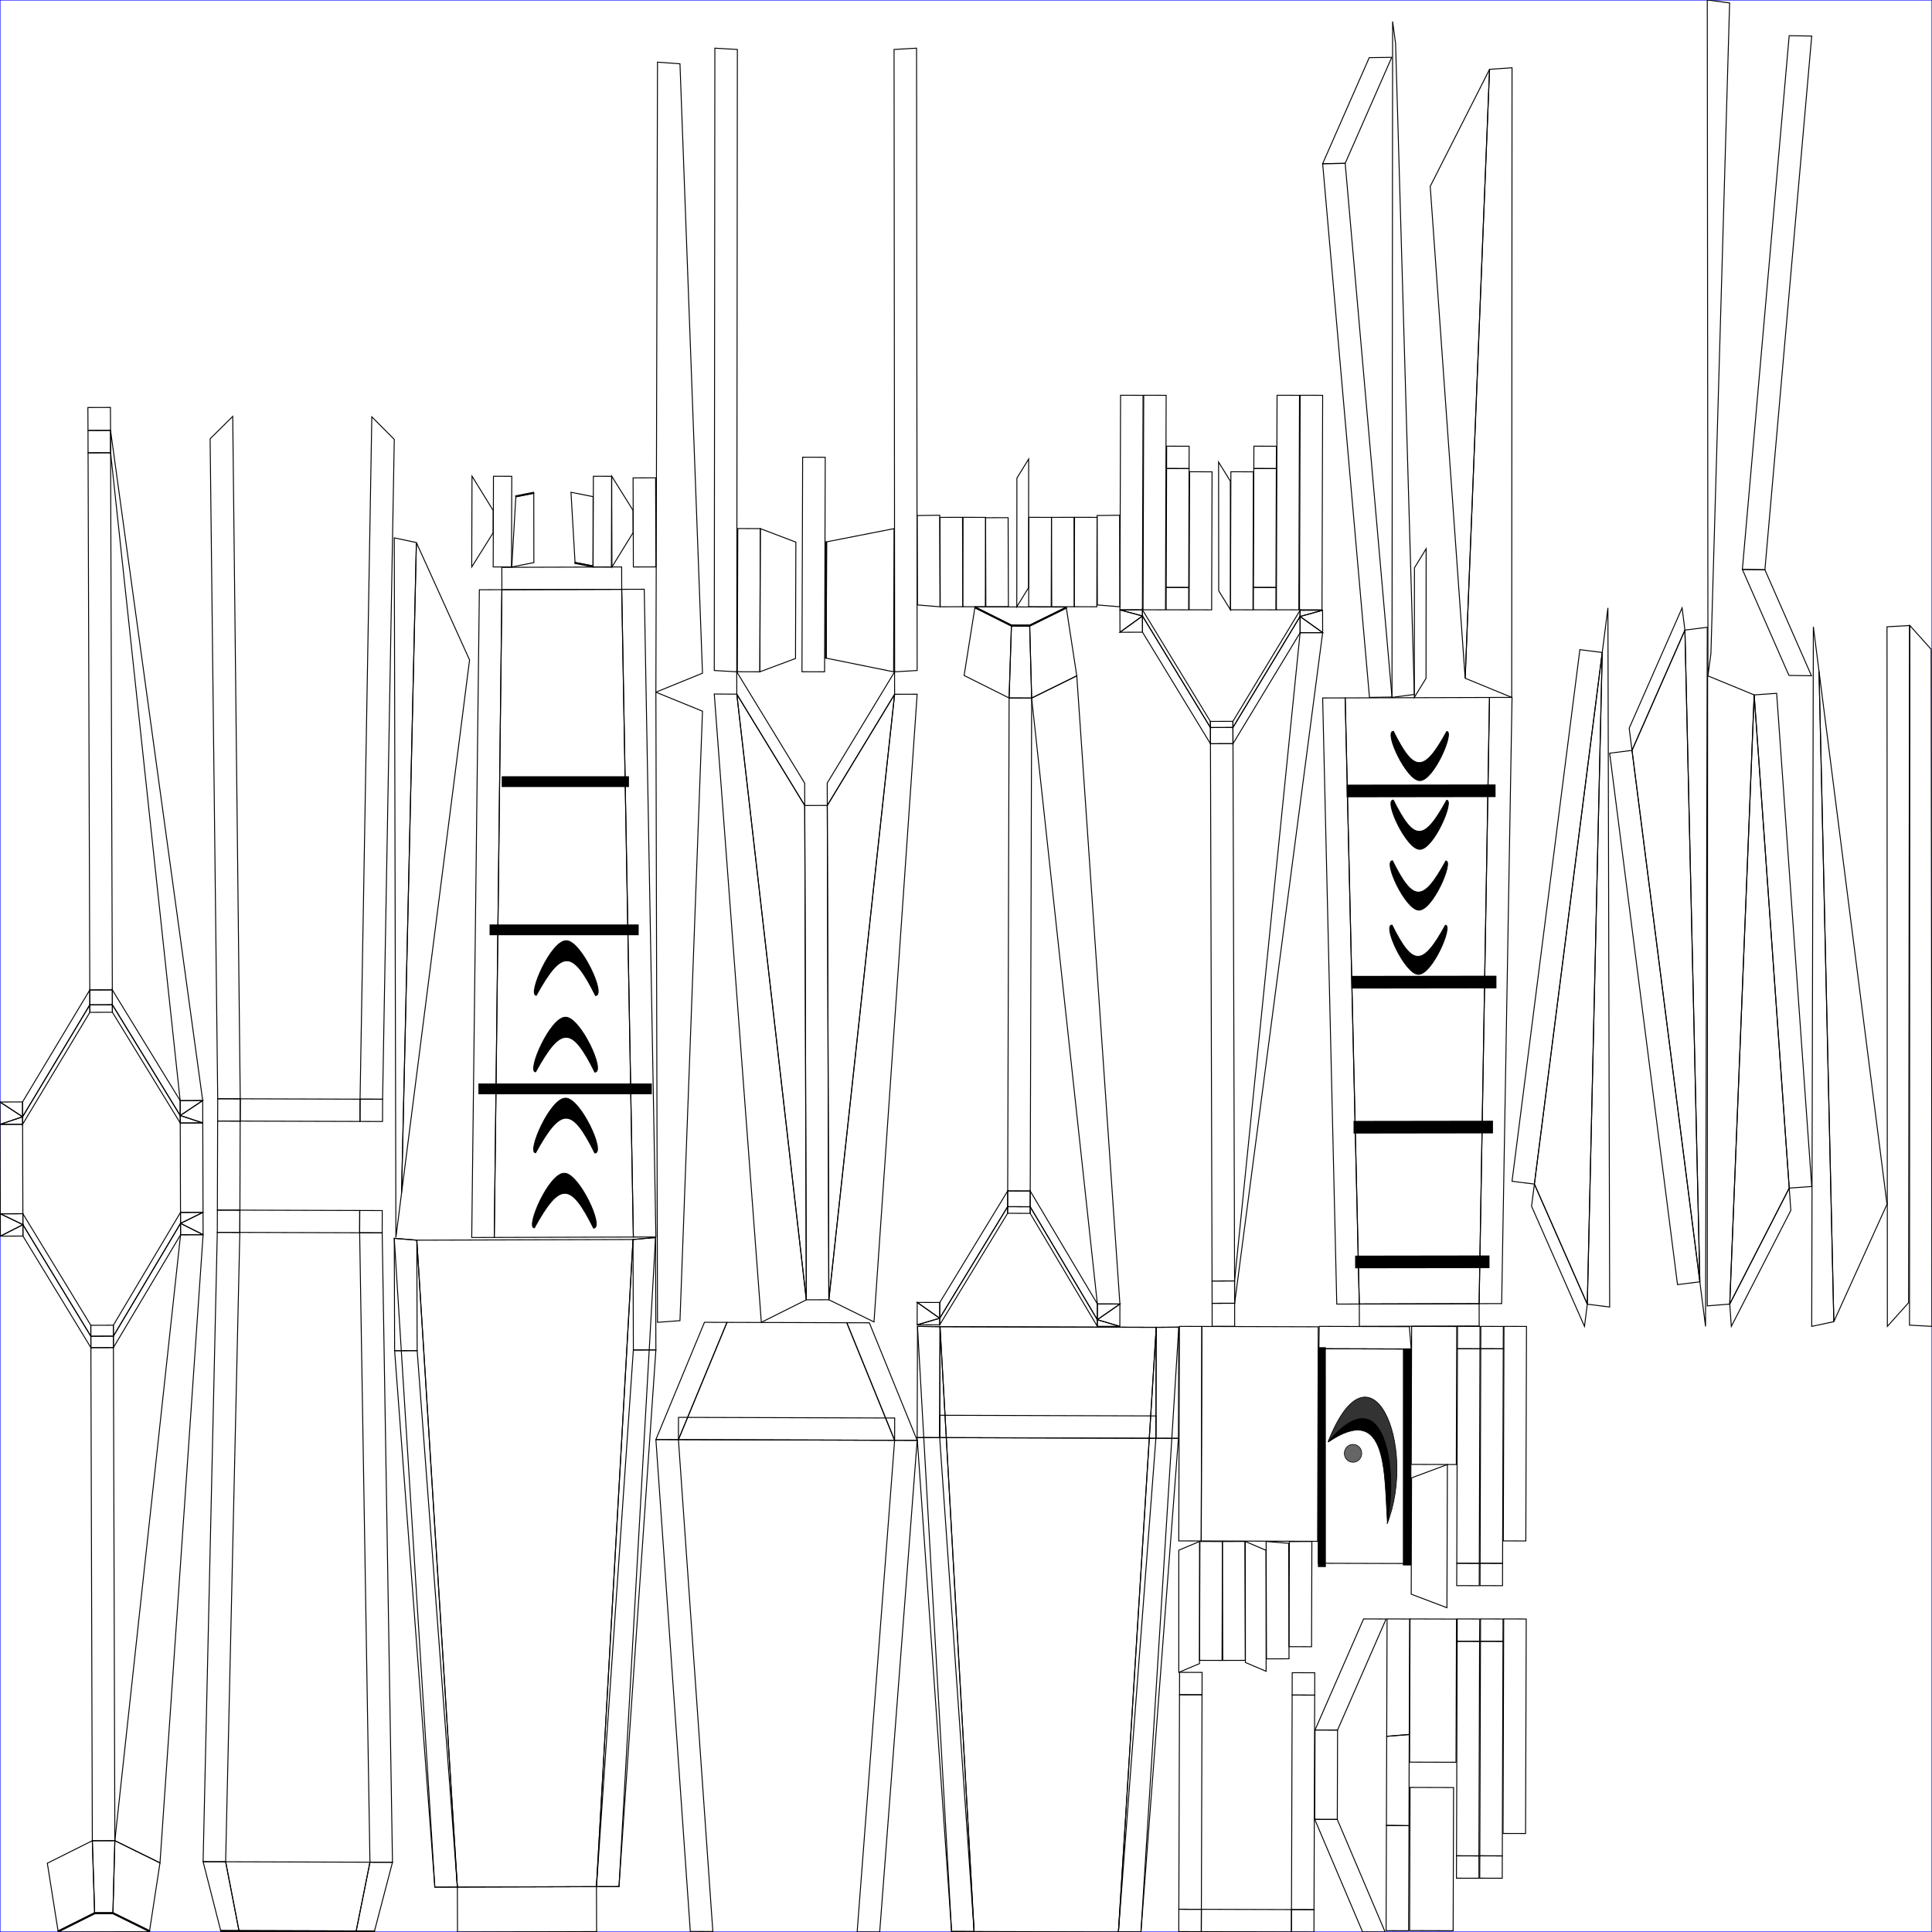 <?xml version="1.0" encoding="UTF-8" standalone="no"?>
<svg
   xmlns:dc="http://purl.org/dc/elements/1.1/"
   xmlns:cc="http://creativecommons.org/ns#"
   xmlns:rdf="http://www.w3.org/1999/02/22-rdf-syntax-ns#"
   xmlns:svg="http://www.w3.org/2000/svg"
   xmlns="http://www.w3.org/2000/svg"
   xmlns:sodipodi="http://sodipodi.sourceforge.net/DTD/sodipodi-0.dtd"
   xmlns:inkscape="http://www.inkscape.org/namespaces/inkscape"
   width="2048px"
   height="2048px"
   viewBox="0 0 2048 2048"
   version="1.1"
   id="svg2"
   inkscape:version="0.48.1 r9760"
   sodipodi:docname="divinity_v2_Cube_Cube.svg"
   inkscape:export-filename="/home/brutkasten/Dokumente/naev/enigs_stuff_for_naev/blender/schiffe/divinity/divinity_v2.png"
   inkscape:export-xdpi="180"
   inkscape:export-ydpi="180">
  <defs
     id="defs490" />
  <sodipodi:namedview
     pagecolor="#ffffff"
     bordercolor="#666666"
     borderopacity="1"
     objecttolerance="10"
     gridtolerance="10"
     guidetolerance="10"
     inkscape:pageopacity="0"
     inkscape:pageshadow="2"
     inkscape:window-width="1920"
     inkscape:window-height="1003"
     id="namedview488"
     showgrid="false"
     inkscape:zoom="0.29296875"
     inkscape:cx="633.73998"
     inkscape:cy="263.68159"
     inkscape:window-x="0"
     inkscape:window-y="25"
     inkscape:window-maximized="1"
     inkscape:current-layer="svg2" />
  <desc
     id="desc4">UV-Map from Object: Cube. Exported from Blender3D with UV Exportscript</desc>
  <rect
     x="0"
     y="0"
     width="2048"
     height="2048"
     fill="none"
     stroke="blue"
     stroke-width="1px"
     id="rect6" />
  <g
     style="fill:none; stroke:black; stroke-width:1px;"
     id="g8">
    <polygon
       points="1569.739,1406.013 1569.666,1429.713 1593.502,1429.786 1593.575,1406.086 "
       id="polygon10" />
    <polygon
       points="1366.417,1745.527 1390.302,1745.599 1390.647,1634.015 1366.761,1634.183 "
       id="polygon12" />
    <polygon
       points="972.223,1523.864 996.109,1523.937 996.472,1406.327 972.588,1406.013 "
       id="polygon14" />
    <polygon
       points="1593.196,1739.915 1593.285,1716.216 1569.449,1716.143 1569.375,1739.843 "
       id="polygon16" />
    <polygon
       points="1274.202,1796.532 1274.275,1772.832 1250.391,1772.760 1250.317,1796.460 "
       id="polygon18" />
    <polygon
       points="948.338,1526.758 972.223,1526.831 921.522,1402.232 897.637,1402.159 "
       id="polygon20" />
    <polygon
       points="1271.571,1634.016 1249.589,1643.286 1249.541,1772.760 1271.523,1763.489 "
       id="polygon22" />
    <polygon
       points="1236.708,472.954 1236.635,496.654 1260.471,496.726 1260.544,473.026 "
       id="polygon24" />
    <polygon
       points="381.245,1306.784 405.130,1306.856 405.203,1283.254 381.318,1283.181 "
       id="polygon26" />
    <polygon
       points="972.223,1526.831 948.338,1526.758 908.625,2047.927 932.510,2048.000 "
       id="polygon28" />
    <polygon
       points="996.109,1523.937 972.223,1523.864 1008.706,2047.389 1032.592,2047.461 "
       id="polygon30" />
    <polygon
       points="1068.197,1262.439 1092.082,1262.511 1093.586,739.969 1069.700,739.897 "
       id="polygon32" />
    <polygon
       points="1602.820,739.270 1578.934,739.342 1567.936,1381.928 1591.822,1381.855 "
       id="polygon34" />
    <polygon
       points="392.167,1974.011 416.052,1974.084 405.130,1306.856 381.245,1306.784 "
       id="polygon36" />
    <polygon
       points="1141.428,716.420 1093.586,739.969 1163.256,1382.246 1187.142,1382.319 "
       id="polygon38" />
    <polygon
       points="971.590,51.058 947.745,52.439 948.379,712.141 972.223,710.760 "
       id="polygon40" />
    <polygon
       points="695.270,733.745 744.669,713.600 720.789,67.623 696.969,65.880 "
       id="polygon42" />
    <polygon
       points="1008.706,2047.389 1032.592,2047.461 996.472,1406.327 972.588,1406.013 "
       id="polygon44" />
    <polygon
       points="381.245,1306.784 381.318,1283.181 254.307,1282.794 254.234,1306.397 "
       id="polygon46" />
    <polygon
       points="1260.471,496.726 1236.635,496.654 1236.245,622.679 1260.081,622.751 "
       id="polygon48" />
    <polygon
       points="1274.202,1796.532 1250.317,1796.460 1249.614,2023.864 1273.499,2023.937 "
       id="polygon50" />
    <polygon
       points="1593.196,1739.915 1569.375,1739.843 1568.672,1967.247 1592.493,1967.320 "
       id="polygon52" />
    <polygon
       points="1593.502,1429.786 1569.666,1429.713 1568.963,1657.118 1592.799,1657.190 "
       id="polygon54" />
    <polygon
       points="1592.799,1657.190 1568.963,1657.118 1568.889,1680.817 1592.726,1680.890 "
       id="polygon56" />
    <polygon
       points="1493.210,2046.654 1493.554,1935.310 1469.670,1934.998 1469.325,2046.581 "
       id="polygon58" />
    <polygon
       points="1225.655,1407.025 1225.292,1524.635 1249.177,1524.708 1249.541,1406.856 "
       id="polygon60" />
    <polygon
       points="1592.493,1967.320 1568.672,1967.247 1568.599,1990.947 1592.435,1991.020 "
       id="polygon62" />
    <polygon
       points="1273.499,2023.937 1249.614,2023.864 1249.541,2047.564 1273.425,2047.637 "
       id="polygon64" />
    <polygon
       points="719.155,1526.061 770.626,1401.773 746.741,1401.700 695.270,1525.988 "
       id="polygon66" />
    <polygon
       points="1393.696,1928.634 1444.414,2047.927 1468.299,2048.000 1417.581,1928.707 "
       id="polygon68" />
    <polygon
       points="1260.081,622.751 1236.245,622.679 1236.172,646.379 1260.008,646.451 "
       id="polygon70" />
    <polygon
       points="254.234,1306.397 254.307,1282.794 230.422,1282.722 230.349,1306.324 "
       id="polygon72" />
    <polygon
       points="755.645,2047.462 719.155,1526.061 695.270,1525.988 731.759,2047.389 "
       id="polygon74" />
    <polygon
       points="1225.292,1524.635 1185.572,2047.927 1209.457,2048.000 1249.177,1524.708 "
       id="polygon76" />
    <polygon
       points="1440.925,1382.315 1425.954,739.808 1402.069,739.881 1417.040,1382.387 "
       id="polygon78" />
    <polygon
       points="239.187,1973.546 254.234,1306.397 230.349,1306.324 215.301,1973.473 "
       id="polygon80" />
    <polygon
       points="781.002,712.141 781.635,52.439 757.790,51.058 757.157,710.760 "
       id="polygon82" />
    <polygon
       points="1225.655,1407.025 1185.572,2047.927 1209.457,2048.000 1249.541,1406.856 "
       id="polygon84" />
    <polygon
       points="120.223,1428.471 96.338,1428.544 97.865,1951.253 121.750,1951.180 "
       id="polygon86" />
    <polygon
       points="121.750,1951.180 169.593,1974.732 215.301,1308.834 191.416,1308.907 "
       id="polygon88" />
    <polygon
       points="744.669,753.889 695.270,733.745 696.971,1401.700 720.791,1399.957 "
       id="polygon90" />
    <polygon
       points="1479.374,46.244 1476.233,22.753 1475.573,739.270 1499.250,736.152 "
       id="polygon92" />
    <polygon
       points="1308.708,1357.840 1308.782,1381.534 1402.069,670.607 1378.184,670.680 "
       id="polygon94" />
    <polygon
       points="1308.708,1357.840 1284.823,1357.912 1284.897,1381.607 1308.782,1381.534 "
       id="polygon96" />
    <polygon
       points="1307.014,788.329 1283.129,788.402 1284.823,1357.912 1308.708,1357.840 "
       id="polygon98" />
    <polygon
       points="671.023,1313.933 632.274,1999.929 656.160,1999.857 694.902,1311.822 "
       id="polygon100" />
    <polygon
       points="2024.535,663.111 2024.151,1404.705 2048.000,1406.013 2047.059,688.209 "
       id="polygon102" />
    <polygon
       points="394.137,441.864 381.683,1165.167 405.568,1165.240 417.948,465.762 "
       id="polygon104" />
    <polygon
       points="659.045,624.707 671.385,1311.300 695.270,1311.227 682.930,624.634 "
       id="polygon106" />
    <polygon
       points="1284.919,1406.013 1308.804,1405.941 1308.782,1381.534 1284.897,1381.607 "
       id="polygon108" />
    <polygon
       points="671.385,1431.032 632.274,1999.929 656.160,1999.857 695.270,1430.959 "
       id="polygon110" />
    <polygon
       points="1475.573,738.906 1425.951,173.126 1402.069,173.490 1451.690,739.270 "
       id="polygon112" />
    <polygon
       points="381.683,1165.167 381.610,1188.770 405.495,1188.843 405.568,1165.240 "
       id="polygon114" />
    <polygon
       points="1352.563,622.751 1328.715,622.679 1328.641,646.379 1352.490,646.451 "
       id="polygon116" />
    <polygon
       points="1342.147,1771.644 1341.989,1643.353 1320.035,1634.016 1320.194,1762.306 "
       id="polygon118" />
    <polygon
       points="1425.951,173.126 1475.307,60.778 1451.424,61.141 1402.069,173.490 "
       id="polygon120" />
    <polygon
       points="1369.739,1796.823 1393.623,1796.896 1393.696,1773.196 1369.812,1773.123 "
       id="polygon122" />
    <polygon
       points="1567.709,1967.319 1543.974,1967.247 1543.900,1990.947 1567.749,1991.020 "
       id="polygon124" />
    <polygon
       points="671.023,1313.933 671.385,1431.032 695.270,1430.959 694.902,1311.822 "
       id="polygon126" />
    <polygon
       points="1366.417,1758.386 1366.039,1635.973 1342.147,1634.015 1342.532,1758.459 "
       id="polygon128" />
    <polygon
       points="1568.113,1657.190 1544.264,1657.118 1544.191,1680.817 1568.040,1680.890 "
       id="polygon130" />
    <polygon
       points="1568.816,1429.786 1544.968,1429.713 1544.264,1657.118 1568.113,1657.190 "
       id="polygon132" />
    <polygon
       points="1568.412,1739.915 1544.677,1739.843 1543.974,1967.247 1567.709,1967.319 "
       id="polygon134" />
    <polygon
       points="1369.036,2024.227 1392.920,2024.300 1393.623,1796.896 1369.739,1796.823 "
       id="polygon136" />
    <polygon
       points="1352.953,496.726 1329.104,496.654 1328.715,622.679 1352.563,622.751 "
       id="polygon138" />
    <polygon
       points="254.672,1164.781 254.599,1188.383 381.610,1188.770 381.683,1165.167 "
       id="polygon140" />
    <polygon
       points="1260.544,646.379 1284.381,646.451 1284.833,500.150 1260.997,500.078 "
       id="polygon142" />
    <polygon
       points="460.944,2000.451 484.829,2000.378 441.840,1314.630 417.948,1312.665 "
       id="polygon144" />
    <polygon
       points="1810.499,716.332 1813.639,692.843 1833.465,3.118 1809.787,0.000 "
       id="polygon146" />
    <polygon
       points="2000.687,1406.013 2023.210,1380.916 2024.151,663.111 2000.302,664.419 "
       id="polygon148" />
    <polygon
       points="117.171,456.227 117.243,479.924 190.981,1166.728 214.867,1166.656 "
       id="polygon150" />
    <polygon
       points="246.691,441.415 222.732,465.168 230.787,1164.708 254.672,1164.781 "
       id="polygon152" />
    <polygon
       points="500.054,1311.822 523.939,1311.749 532.034,625.094 508.148,625.166 "
       id="polygon154" />
    <polygon
       points="93.166,431.976 93.286,456.300 117.171,456.227 117.051,431.903 "
       id="polygon156" />
    <polygon
       points="93.358,479.996 117.243,479.924 117.171,456.227 93.286,456.300 "
       id="polygon158" />
    <polygon
       points="95.178,1049.401 119.063,1049.328 117.243,479.924 93.358,479.996 "
       id="polygon160" />
    <polygon
       points="442.202,1431.730 418.317,1431.802 460.944,2000.451 484.829,2000.378 "
       id="polygon162" />
    <polygon
       points="1846.989,603.620 1870.871,603.984 1920.493,38.204 1896.610,37.840 "
       id="polygon164" />
    <polygon
       points="254.672,1164.781 230.787,1164.708 230.714,1188.311 254.599,1188.383 "
       id="polygon166" />
    <polygon
       points="1329.178,472.954 1329.104,496.654 1352.953,496.726 1353.026,473.026 "
       id="polygon168" />
    <polygon
       points="1469.325,1716.216 1445.440,1716.143 1393.989,1833.839 1417.875,1833.911 "
       id="polygon170" />
    <polygon
       points="1870.871,603.984 1846.989,603.620 1896.344,715.969 1920.227,716.332 "
       id="polygon172" />
    <polygon
       points="1369.036,2024.227 1368.962,2047.927 1392.846,2048.000 1392.920,2024.300 "
       id="polygon174" />
    <polygon
       points="1568.412,1739.915 1568.599,1716.216 1544.750,1716.143 1544.677,1739.843 "
       id="polygon176" />
    <polygon
       points="418.317,1431.802 442.202,1431.730 441.840,1314.630 417.948,1312.665 "
       id="polygon178" />
    <polygon
       points="1494.232,1716.216 1470.347,1716.143 1469.962,1840.587 1493.853,1838.629 "
       id="polygon180" />
    <polygon
       points="1545.041,1406.013 1544.968,1429.713 1568.816,1429.786 1568.890,1406.086 "
       id="polygon182" />
    <polygon
       points="1273.499,2023.937 1273.425,2047.637 1368.962,2047.927 1369.036,2024.227 "
       id="polygon184" />
    <polygon
       points="24.248,1286.583 23.958,1191.798 0.072,1191.870 0.362,1286.656 "
       id="polygon186" />
    <polygon
       points="1162.953,546.477 1163.250,641.257 1187.142,643.222 1186.837,546.164 "
       id="polygon188" />
    <polygon
       points="1493.554,1935.310 1493.853,1838.629 1469.962,1840.587 1469.670,1934.998 "
       id="polygon190" />
    <polygon
       points="1068.647,548.738 1044.761,548.811 1045.053,643.222 1068.938,643.149 "
       id="polygon192" />
    <polygon
       points="1020.588,643.149 1020.298,548.364 996.412,548.436 996.702,643.222 "
       id="polygon194" />
    <polygon
       points="996.108,546.164 972.223,546.477 972.521,641.257 996.412,643.222 "
       id="polygon196" />
    <polygon
       points="1398.422,1406.013 1398.105,1429.712 1495.940,1430.010 1493.958,1406.304 "
       id="polygon198" />
    <polygon
       points="1393.696,1928.634 1417.581,1928.707 1417.875,1833.911 1393.989,1833.839 "
       id="polygon200" />
    <polygon
       points="191.344,1285.211 215.229,1285.138 214.939,1190.352 191.054,1190.425 "
       id="polygon202" />
    <polygon
       points="254.307,1282.794 254.599,1188.383 230.714,1188.311 230.422,1282.722 "
       id="polygon204" />
    <polygon
       points="1044.761,548.443 1020.876,548.370 1020.588,643.149 1044.473,643.222 "
       id="polygon206" />
    <polygon
       points="694.978,506.524 671.093,506.597 671.385,601.008 695.270,600.935 "
       id="polygon208" />
    <polygon
       points="1114.889,643.222 1138.774,643.149 1138.484,548.364 1114.599,548.436 "
       id="polygon210" />
    <polygon
       points="1138.774,643.149 1162.660,643.222 1162.953,548.427 1139.067,548.354 "
       id="polygon212" />
    <polygon
       points="1090.714,548.370 1090.426,643.149 1114.311,643.222 1114.599,548.443 "
       id="polygon214" />
    <polygon
       points="1295.809,1634.088 1296.199,1760.113 1320.035,1760.041 1319.646,1634.015 "
       id="polygon216" />
    <polygon
       points="1328.189,646.451 1328.641,500.150 1304.793,500.078 1304.340,646.379 "
       id="polygon218" />
    <polygon
       points="1495.939,1552.314 1543.739,1552.460 1544.191,1406.159 1496.392,1406.013 "
       id="polygon220" />
    <polygon
       points="1602.477,739.270 1602.820,71.830 1578.994,73.500 1553.142,718.974 "
       id="polygon222" />
    <polygon
       points="1271.571,1760.041 1295.420,1760.113 1295.809,1634.088 1271.961,1634.015 "
       id="polygon224" />
    <polygon
       points="948.338,735.951 878.621,1377.785 926.464,1401.337 972.223,735.878 "
       id="polygon226" />
    <polygon
       points="1617.438,1633.490 1618.141,1406.086 1594.279,1406.013 1593.576,1633.418 "
       id="polygon228" />
    <polygon
       points="757.157,735.669 807.038,1401.700 854.736,1377.858 781.043,735.837 "
       id="polygon230" />
    <polygon
       points="1859.489,736.626 1810.152,716.332 1809.787,1384.289 1833.596,1382.378 "
       id="polygon232" />
    <polygon
       points="874.795,484.736 850.827,484.663 850.124,712.068 874.091,712.141 "
       id="polygon234" />
    <polygon
       points="1922.231,664.431 1920.493,1406.013 1943.932,1401.018 1928.250,711.672 "
       id="polygon236" />
    <polygon
       points="441.387,575.141 417.948,570.146 419.669,1311.822 425.687,1264.584 "
       id="polygon238" />
    <polygon
       points="632.422,2047.551 632.274,1999.929 484.829,2000.378 484.976,2048.000 "
       id="polygon240" />
    <polygon
       points="1807.940,1406.013 1809.787,664.953 1786.091,667.926 1801.918,1358.776 "
       id="polygon242" />
    <polygon
       points="1682.609,1382.504 1706.306,1385.477 1704.453,644.403 1698.431,691.644 "
       id="polygon244" />
    <polygon
       points="1778.221,1361.749 1801.918,1358.776 1730.002,795.432 1706.305,798.406 "
       id="polygon246" />
    <polygon
       points="1602.820,1252.196 1626.516,1255.169 1698.431,691.644 1674.734,688.670 "
       id="polygon248" />
    <polygon
       points="1534.280,1552.460 1496.321,1566.584 1495.939,1689.898 1533.811,1704.253 "
       id="polygon250" />
    <polygon
       points="781.635,712.068 805.484,712.141 805.953,560.347 782.104,560.275 "
       id="polygon252" />
    <polygon
       points="500.352,504.742 500.054,601.008 522.724,564.825 522.797,541.125 "
       id="polygon254" />
    <polygon
       points="671.093,564.630 671.020,540.930 648.399,504.742 648.697,601.008 "
       id="polygon256" />
    <polygon
       points="805.484,712.141 843.269,698.015 843.650,574.702 805.953,560.347 "
       id="polygon258" />
    <polygon
       points="119.710,2028.572 100.306,2028.631 61.558,2048.000 158.576,2047.704 "
       id="polygon260" />
    <polygon
       points="542.201,601.008 542.498,504.889 523.094,504.830 522.797,600.949 "
       id="polygon262" />
    <polygon
       points="628.698,600.949 648.102,601.008 648.399,504.889 628.995,504.830 "
       id="polygon264" />
    <polygon
       points="1072.133,662.589 1091.537,662.648 1130.403,643.517 1033.384,643.222 "
       id="polygon266" />
    <polygon
       points="1494.701,1894.720 1494.232,2046.513 1540.378,2046.654 1540.847,1894.861 "
       id="polygon268" />
    <polygon
       points="1543.900,1716.293 1494.701,1716.143 1494.232,1867.936 1543.431,1868.086 "
       id="polygon270" />
    <polygon
       points="1187.845,418.974 1187.142,646.379 1210.978,646.451 1211.681,419.047 "
       id="polygon272" />
    <polygon
       points="1211.681,646.379 1235.469,646.451 1236.172,419.047 1212.384,418.974 "
       id="polygon274" />
    <polygon
       points="1593.988,1716.143 1593.285,1943.547 1617.169,1943.620 1617.872,1716.216 "
       id="polygon276" />
    <polygon
       points="1090.426,486.580 1077.962,506.791 1077.833,643.222 1090.297,623.011 "
       id="polygon278" />
    <polygon
       points="1304.207,510.014 1291.742,489.802 1291.875,626.239 1304.340,646.451 "
       id="polygon280" />
    <polygon
       points="1249.541,1633.418 1273.328,1633.490 1274.031,1406.086 1250.244,1406.013 "
       id="polygon282" />
    <polygon
       points="1353.026,646.379 1376.814,646.451 1377.517,419.047 1353.730,418.974 "
       id="polygon284" />
    <polygon
       points="852.988,830.164 780.970,712.141 781.043,735.837 853.060,853.860 "
       id="polygon286" />
    <polygon
       points="1835.281,1406.013 1898.352,1283.061 1896.667,1259.425 1833.596,1382.378 "
       id="polygon288" />
    <polygon
       points="853.060,853.860 854.736,1377.858 878.621,1377.785 876.945,853.787 "
       id="polygon290" />
    <polygon
       points="1859.489,736.626 1896.667,1259.425 1920.493,1257.754 1883.314,734.955 "
       id="polygon292" />
    <polygon
       points="1377.517,646.379 1401.366,646.451 1402.069,419.047 1378.220,418.974 "
       id="polygon294" />
    <polygon
       points="948.411,1503.156 719.228,1502.458 719.155,1526.061 948.338,1526.758 "
       id="polygon296" />
    <polygon
       points="996.182,1500.238 996.109,1523.937 1225.292,1524.635 1225.365,1500.936 "
       id="polygon298" />
    <polygon
       points="1783.094,644.418 1727.005,771.925 1730.002,795.432 1786.091,667.926 "
       id="polygon300" />
    <polygon
       points="1623.519,1278.678 1679.612,1406.013 1682.609,1382.504 1626.516,1255.169 "
       id="polygon302" />
    <polygon
       points="658.971,601.008 531.960,601.395 532.034,625.094 659.045,624.707 "
       id="polygon304" />
    <polygon
       points="1567.936,1381.928 1440.925,1382.315 1440.999,1406.013 1568.010,1405.627 "
       id="polygon306" />
    <polygon
       points="876.945,853.787 948.338,735.951 948.266,712.255 876.873,830.091 "
       id="polygon308" />
    <polygon
       points="1499.250,739.270 1511.652,719.020 1511.779,581.678 1499.378,601.928 "
       id="polygon310" />
    <polygon
       points="659.045,624.707 532.034,625.094 523.939,1311.749 671.385,1311.300 "
       id="polygon312" />
    <polygon
       points="1567.936,1381.928 1578.934,739.342 1425.954,739.808 1440.925,1382.315 "
       id="polygon314" />
    <polygon
       points="1626.516,1255.169 1682.609,1382.504 1698.431,691.644 "
       id="polygon316" />
    <polygon
       points="497.760,699.579 441.387,575.141 425.687,1264.584 "
       id="polygon318" />
    <polygon
       points="1801.918,1358.776 1786.091,667.926 1730.002,795.432 "
       id="polygon320" />
    <polygon
       points="1928.250,711.672 1943.932,1401.018 2000.302,1276.573 "
       id="polygon322" />
    <polygon
       points="1553.142,718.974 1578.994,73.500 1516.090,197.557 "
       id="polygon324" />
    <polygon
       points="1859.489,736.626 1833.596,1382.378 1896.667,1259.425 "
       id="polygon326" />
    <polygon
       points="876.945,853.787 878.621,1377.785 948.338,735.951 "
       id="polygon328" />
    <polygon
       points="853.060,853.860 781.043,735.837 854.736,1377.858 "
       id="polygon330" />
    <polygon
       points="948.338,1526.758 897.637,1402.159 770.626,1401.773 719.155,1526.061 "
       id="polygon332" />
    <polygon
       points="996.109,1523.937 1225.292,1524.635 1225.655,1407.025 996.472,1406.327 "
       id="polygon334" />
    <polygon
       points="996.472,1406.327 1032.592,2047.461 1185.572,2047.927 1225.655,1407.025 "
       id="polygon336" />
    <polygon
       points="1396.699,1633.866 1397.402,1406.461 1274.031,1406.086 1273.328,1633.490 "
       id="polygon338" />
    <polygon
       points="671.023,1313.933 441.840,1314.630 484.829,2000.378 632.274,1999.929 "
       id="polygon340" />
    <polygon
       points="1398.105,1429.712 1397.402,1657.117 1495.236,1657.415 1495.940,1430.010 "
       id="polygon342" />
    <polygon
       points="947.745,560.347 876.251,574.370 875.870,697.683 947.276,712.141 "
       id="polygon344" />
    <polygon
       points="876.251,574.370 875.176,574.367 874.794,697.680 875.870,697.683 "
       id="polygon346" />
    <polygon
       points="239.187,1973.546 253.313,2046.495 377.590,2046.874 392.167,1974.011 "
       id="polygon348" />
    <polygon
       points="253.313,2046.495 253.309,2047.563 377.587,2047.941 377.590,2046.874 "
       id="polygon350" />
    <polygon
       points="121.750,1951.180 119.707,2027.501 158.573,2046.633 169.593,1974.732 "
       id="polygon352" />
    <polygon
       points="119.707,2027.501 119.710,2028.572 158.576,2047.704 158.573,2046.633 "
       id="polygon354" />
    <polygon
       points="50.167,1975.095 61.554,2046.929 100.303,2027.560 97.865,1951.253 "
       id="polygon356" />
    <polygon
       points="61.554,2046.929 61.558,2048.000 100.306,2028.631 100.303,2027.560 "
       id="polygon358" />
    <polygon
       points="97.865,1951.253 100.303,2027.560 119.707,2027.501 121.750,1951.180 "
       id="polygon360" />
    <polygon
       points="100.303,2027.560 100.306,2028.631 119.710,2028.572 119.707,2027.501 "
       id="polygon362" />
    <polygon
       points="565.924,596.384 565.825,522.898 546.794,526.655 542.498,601.008 "
       id="polygon364" />
    <polygon
       points="565.825,522.898 565.615,521.847 546.584,525.603 546.794,526.655 "
       id="polygon366" />
    <polygon
       points="215.301,1973.473 233.909,2046.436 253.313,2046.495 239.187,1973.546 "
       id="polygon368" />
    <polygon
       points="233.909,2046.436 233.906,2047.503 253.309,2047.563 253.313,2046.495 "
       id="polygon370" />
    <polygon
       points="392.167,1974.011 377.590,2046.874 396.994,2046.933 416.052,1974.084 "
       id="polygon372" />
    <polygon
       points="377.590,2046.874 377.587,2047.941 396.991,2048.000 396.994,2046.933 "
       id="polygon374" />
    <polygon
       points="605.272,521.847 609.568,596.201 628.599,599.957 628.698,526.471 "
       id="polygon376" />
    <polygon
       points="609.568,596.201 609.357,597.252 628.389,601.008 628.599,599.957 "
       id="polygon378" />
    <polygon
       points="1069.700,739.897 1072.130,663.661 1033.381,644.293 1022.002,716.056 "
       id="polygon380" />
    <polygon
       points="1072.130,663.661 1072.133,662.589 1033.384,643.222 1033.381,644.293 "
       id="polygon382" />
    <polygon
       points="1141.428,716.420 1130.400,644.589 1091.534,663.720 1093.586,739.969 "
       id="polygon384" />
    <polygon
       points="1130.400,644.589 1130.403,643.517 1091.537,662.648 1091.534,663.720 "
       id="polygon386" />
    <polygon
       points="1093.586,739.969 1091.534,663.720 1072.130,663.661 1069.700,739.897 "
       id="polygon388" />
    <polygon
       points="1091.534,663.720 1091.537,662.648 1072.133,662.589 1072.130,663.661 "
       id="polygon390" />
    <polygon
       points="1378.130,653.501 1402.069,670.607 1401.994,646.912 "
       id="polygon392" />
    <polygon
       points="1378.109,646.985 1378.130,653.501 1401.994,646.912 "
       id="polygon394" />
    <polygon
       points="1378.130,653.501 1378.184,670.680 1402.069,670.607 "
       id="polygon396" />
    <polygon
       points="1306.939,764.635 1306.960,771.151 1378.130,653.501 1378.109,646.985 "
       id="polygon398" />
    <polygon
       points="1306.960,771.151 1307.014,788.329 1378.184,670.680 1378.130,653.501 "
       id="polygon400" />
    <polygon
       points="1211.047,652.967 1187.142,646.524 1187.216,670.219 "
       id="polygon402" />
    <polygon
       points="1211.101,670.146 1211.047,652.967 1187.216,670.219 "
       id="polygon404" />
    <polygon
       points="1211.047,652.967 1211.027,646.451 1187.142,646.524 "
       id="polygon406" />
    <polygon
       points="1283.129,788.402 1283.075,771.223 1211.047,652.967 1211.101,670.146 "
       id="polygon408" />
    <polygon
       points="1283.075,771.223 1283.054,764.707 1211.027,646.451 1211.047,652.967 "
       id="polygon410" />
    <polygon
       points="1283.054,764.707 1283.075,771.223 1306.960,771.151 1306.939,764.635 "
       id="polygon412" />
    <polygon
       points="1283.075,771.223 1283.129,788.402 1307.014,788.329 1306.960,771.151 "
       id="polygon414" />
    <polygon
       points="1092.010,1286.206 1092.031,1279.216 1068.146,1279.144 1068.125,1286.134 "
       id="polygon416" />
    <polygon
       points="1092.031,1279.216 1092.082,1262.511 1068.197,1262.439 1068.146,1279.144 "
       id="polygon418" />
    <polygon
       points="1068.125,1286.134 1068.146,1279.144 996.130,1397.400 996.109,1404.390 "
       id="polygon420" />
    <polygon
       points="1068.146,1279.144 1068.197,1262.439 996.181,1380.695 996.130,1397.400 "
       id="polygon422" />
    <polygon
       points="996.130,1397.400 972.295,1380.622 972.223,1404.317 "
       id="polygon424" />
    <polygon
       points="996.109,1404.390 996.130,1397.400 972.223,1404.317 "
       id="polygon426" />
    <polygon
       points="996.130,1397.400 996.181,1380.695 972.295,1380.622 "
       id="polygon428" />
    <polygon
       points="1092.082,1262.511 1092.031,1279.216 1163.206,1398.951 1163.256,1382.246 "
       id="polygon430" />
    <polygon
       points="1092.031,1279.216 1092.010,1286.206 1163.184,1405.941 1163.206,1398.951 "
       id="polygon432" />
    <polygon
       points="1163.206,1398.951 1187.069,1406.013 1187.142,1382.319 "
       id="polygon434" />
    <polygon
       points="1163.256,1382.246 1163.206,1398.951 1187.142,1382.319 "
       id="polygon436" />
    <polygon
       points="1163.206,1398.951 1163.184,1405.941 1187.069,1406.013 "
       id="polygon438" />
    <polygon
       points="96.266,1404.847 96.301,1416.459 120.186,1416.386 120.151,1404.775 "
       id="polygon440" />
    <polygon
       points="96.301,1416.459 96.338,1428.544 120.223,1428.471 120.186,1416.386 "
       id="polygon442" />
    <polygon
       points="96.338,1428.544 96.301,1416.459 24.283,1298.195 24.320,1310.280 "
       id="polygon444" />
    <polygon
       points="96.301,1416.459 96.266,1404.847 24.248,1286.583 24.283,1298.195 "
       id="polygon446" />
    <polygon
       points="24.283,1298.195 0.362,1286.656 0.435,1310.353 "
       id="polygon448" />
    <polygon
       points="24.320,1310.280 24.283,1298.195 0.435,1310.353 "
       id="polygon450" />
    <polygon
       points="24.283,1298.195 24.248,1286.583 0.362,1286.656 "
       id="polygon452" />
    <polygon
       points="120.151,1404.775 120.186,1416.386 191.379,1296.822 191.344,1285.211 "
       id="polygon454" />
    <polygon
       points="120.186,1416.386 120.223,1428.471 191.416,1308.907 191.379,1296.822 "
       id="polygon456" />
    <polygon
       points="191.379,1296.822 215.301,1308.834 215.229,1285.138 "
       id="polygon458" />
    <polygon
       points="191.344,1285.211 191.379,1296.822 215.229,1285.138 "
       id="polygon460" />
    <polygon
       points="191.379,1296.822 191.416,1308.907 215.301,1308.834 "
       id="polygon462" />
    <polygon
       points="191.030,1182.487 214.939,1190.352 214.867,1166.656 "
       id="polygon464" />
    <polygon
       points="190.981,1166.728 191.030,1182.487 214.867,1166.656 "
       id="polygon466" />
    <polygon
       points="191.030,1182.487 191.054,1190.425 214.939,1190.352 "
       id="polygon468" />
    <polygon
       points="119.063,1049.328 119.112,1065.087 191.030,1182.487 190.981,1166.728 "
       id="polygon470" />
    <polygon
       points="119.112,1065.087 119.136,1073.025 191.054,1190.425 191.030,1182.487 "
       id="polygon472" />
    <polygon
       points="23.933,1183.859 0.000,1168.174 0.072,1191.870 "
       id="polygon474" />
    <polygon
       points="23.958,1191.798 23.933,1183.859 0.072,1191.870 "
       id="polygon476" />
    <polygon
       points="23.933,1183.859 23.885,1168.101 0.000,1168.174 "
       id="polygon478" />
    <polygon
       points="95.251,1073.098 95.226,1065.159 23.933,1183.859 23.958,1191.798 "
       id="polygon480" />
    <polygon
       points="95.226,1065.159 95.178,1049.401 23.885,1168.101 23.933,1183.859 "
       id="polygon482" />
    <polygon
       points="119.136,1073.025 119.112,1065.087 95.226,1065.159 95.251,1073.098 "
       id="polygon484" />
    <polygon
       points="119.112,1065.087 119.063,1049.328 95.178,1049.401 95.226,1065.159 "
       id="polygon486" />
  </g>
  <g
     transform="matrix(-0.701,0,0,0.719,1656.623,1314.14)"
     id="layer1"
     inkscape:label="Layer 1">
    <path
       transform="matrix(0.931,0,0,0.931,-7.272,2.449)"
       d="m 362.645,335.659 c 0,7.81 -6.332,14.142 -14.142,14.142 -7.81,0 -14.142,-6.332 -14.142,-14.142 0,-7.81 6.332,-14.142 14.142,-14.142 7.81,0 14.142,6.332 14.142,14.142 z"
       sodipodi:ry="14.142136"
       sodipodi:rx="14.142136"
       sodipodi:cy="335.65897"
       sodipodi:cx="348.50262"
       id="path2385"
       style="fill:#666666;fill-rule:evenodd;stroke:#000000;stroke-width:1px;stroke-linecap:butt;stroke-linejoin:miter;stroke-opacity:1"
       sodipodi:type="arc" />
    <path
       inkscape:connector-curvature="0"
       sodipodi:nodetypes="ccc"
       id="path2387"
       d="m 265.165,417.986 c 5.215,-70.513 -1.839,-180.189 89.398,-119.703 -99.21,-141.485 -103.777,61.168 -89.398,119.703 z"
       style="fill:#000000;fill-rule:evenodd;stroke:#000000;stroke-width:1px;stroke-linecap:butt;stroke-linejoin:miter;stroke-opacity:1" />
    <path
       inkscape:connector-curvature="0"
       sodipodi:nodetypes="ccc"
       id="path2383"
       d="m 265.67,418.997 c -46.359,-115.723 24.789,-280.497 89.398,-120.713 -88.028,-101.499 -106.221,45.491 -89.398,120.713 z"
       style="fill:#333333;fill-rule:evenodd;stroke:#000000;stroke-width:1px;stroke-linecap:butt;stroke-linejoin:miter;stroke-opacity:1" />
  </g>
  <path
     inkscape:connector-curvature="0"
     style="fill:#000000;stroke:#000000;stroke-width:0.828px;stroke-linecap:butt;stroke-linejoin:miter;stroke-opacity:1"
     d="m 1505.044,827.509 c -13.972,0.166 -38.521,-52.177 -27.976,-52.356 21.929,44.095 32.274,44.413 56.545,0.173 8.524,0.261 -13.89,52.425 -28.569,52.183 z"
     id="path5975-5"
     sodipodi:nodetypes="cccc" />
  <path
     inkscape:connector-curvature="0"
     style="fill:#000000;stroke:#000000;stroke-width:0.828px;stroke-linecap:butt;stroke-linejoin:miter;stroke-opacity:1"
     d="m 1504.967,900.376 c -13.972,0.166 -38.521,-52.177 -27.976,-52.356 21.929,44.094 32.273,44.412 56.545,0.173 8.524,0.261 -13.89,52.425 -28.569,52.183 z"
     id="path5975-5-0"
     sodipodi:nodetypes="cccc" />
  <path
     inkscape:connector-curvature="0"
     style="fill:#000000;stroke:#000000;stroke-width:0.828px;stroke-linecap:butt;stroke-linejoin:miter;stroke-opacity:1"
     d="m 1504.09,964.78 c -13.972,0.166 -38.52,-52.178 -27.976,-52.357 21.929,44.094 32.274,44.413 56.545,0.173 8.524,0.256 -13.89,52.426 -28.569,52.184 z"
     id="path5975-5-6"
     sodipodi:nodetypes="cccc" />
  <path
     inkscape:connector-curvature="0"
     style="fill:#000000;stroke:#000000;stroke-width:0.828px;stroke-linecap:butt;stroke-linejoin:miter;stroke-opacity:1"
     d="m 1503.596,1032.899 c -13.972,0.166 -38.521,-52.177 -27.976,-52.356 21.929,44.094 32.273,44.413 56.545,0.173 8.524,0.256 -13.89,52.425 -28.569,52.183 z"
     id="path5975-5-7"
     sodipodi:nodetypes="cccc" />
  <path
     inkscape:connector-curvature="0"
     style="fill:#000000;stroke:#000000;stroke-width:0.919px;stroke-linecap:butt;stroke-linejoin:miter;stroke-opacity:1"
     d="m 598.214,1243.697 c 15.516,-0.163 42.699,58.001 30.989,58.184 -24.286,-49 -35.773,-49.369 -62.793,-0.277 -9.465,-0.3 15.504,-58.198 31.805,-57.906 z"
     id="path5975-5-4"
     sodipodi:nodetypes="cccc" />
  <path
     inkscape:connector-curvature="0"
     style="fill:#000000;stroke:#000000;stroke-width:0.919px;stroke-linecap:butt;stroke-linejoin:miter;stroke-opacity:1"
     d="m 599.569,1164.101 c 15.516,-0.163 42.699,58.001 30.989,58.184 -24.286,-49 -35.773,-49.369 -62.793,-0.277 -9.465,-0.3 15.504,-58.198 31.805,-57.907 z"
     id="path5975-5-4-3"
     sodipodi:nodetypes="cccc" />
  <path
     inkscape:connector-curvature="0"
     style="fill:#000000;stroke:#000000;stroke-width:0.919px;stroke-linecap:butt;stroke-linejoin:miter;stroke-opacity:1"
     d="m 599.569,1078.312 c 15.516,-0.163 42.699,58.001 30.989,58.184 -24.286,-49 -35.773,-49.369 -62.793,-0.277 -9.465,-0.3 15.504,-58.198 31.805,-57.907 z"
     id="path5975-5-4-1"
     sodipodi:nodetypes="cccc" />
  <path
     inkscape:connector-curvature="0"
     style="fill:#000000;stroke:#000000;stroke-width:0.919px;stroke-linecap:butt;stroke-linejoin:miter;stroke-opacity:1"
     d="m 600.274,997.184 c 15.517,-0.163 42.699,58.001 30.989,58.184 -24.286,-49 -35.773,-49.37 -62.793,-0.277 -9.465,-0.3 15.504,-58.198 31.804,-57.907 z"
     id="path5975-5-4-8"
     sodipodi:nodetypes="cccc" />
  <path
     inkscape:connector-curvature="0"
     style="fill:none;stroke:#000000;stroke-width:11.396;stroke-linecap:butt;stroke-linejoin:miter;stroke-miterlimit:4;stroke-opacity:1;stroke-dasharray:none"
     d="m 531.866,828.573 134.85,0"
     id="path6129" />
  <path
     inkscape:connector-curvature="0"
     style="fill:none;stroke:#000000;stroke-width:11.396;stroke-linecap:butt;stroke-linejoin:miter;stroke-miterlimit:4;stroke-opacity:1;stroke-dasharray:none"
     d="m 518.976,985.673 158.056,0"
     id="path6129-3" />
  <path
     inkscape:connector-curvature="0"
     style="fill:none;stroke:#000000;stroke-width:11.396;stroke-linecap:butt;stroke-linejoin:miter;stroke-miterlimit:4;stroke-opacity:1;stroke-dasharray:none"
     d="m 507.12,1154.24 183.806,0"
     id="path6129-0" />
  <path
     inkscape:connector-curvature="0"
     style="fill:none;stroke:#000000;stroke-width:13.39;stroke-linecap:butt;stroke-linejoin:miter;stroke-miterlimit:4;stroke-opacity:1;stroke-dasharray:none"
     d="m 1578.926,1337.55 -142.445,0.194"
     id="path6129-9" />
  <path
     inkscape:connector-curvature="0"
     style="fill:none;stroke:#000000;stroke-width:13.39;stroke-linecap:butt;stroke-linejoin:miter;stroke-miterlimit:4;stroke-opacity:1;stroke-dasharray:none"
     d="m 1582.608,1194.717 -147.778,0.201"
     id="path6129-9-4" />
  <path
     inkscape:connector-curvature="0"
     style="fill:none;stroke:#000000;stroke-width:13.39;stroke-linecap:butt;stroke-linejoin:miter;stroke-miterlimit:4;stroke-opacity:1;stroke-dasharray:none"
     d="M 1586.271,1040.991 1432.565,1041.2"
     id="path6129-9-4-7" />
  <path
     inkscape:connector-curvature="0"
     style="fill:none;stroke:#000000;stroke-width:13.39;stroke-linecap:butt;stroke-linejoin:miter;stroke-miterlimit:4;stroke-opacity:1;stroke-dasharray:none"
     d="m 1585.347,838.25 -157.856,0.215"
     id="path6129-9-4-0" />
  <path
     inkscape:connector-curvature="0"
     style="fill:none;stroke:#000000;stroke-width:8.401;stroke-linecap:butt;stroke-linejoin:miter;stroke-miterlimit:4;stroke-opacity:1;stroke-dasharray:none"
     d="m 1401.257,1661.094 -0.056,-233.014"
     id="path6129-9-3" />
  <path
     inkscape:connector-curvature="0"
     style="fill:none;stroke:#000000;stroke-width:8.786;stroke-linecap:butt;stroke-linejoin:miter;stroke-miterlimit:4;stroke-opacity:1;stroke-dasharray:none"
     d="m 1491.511,1659.429 0.055,-230.11"
     id="path6129-9-3-9" />
</svg>
